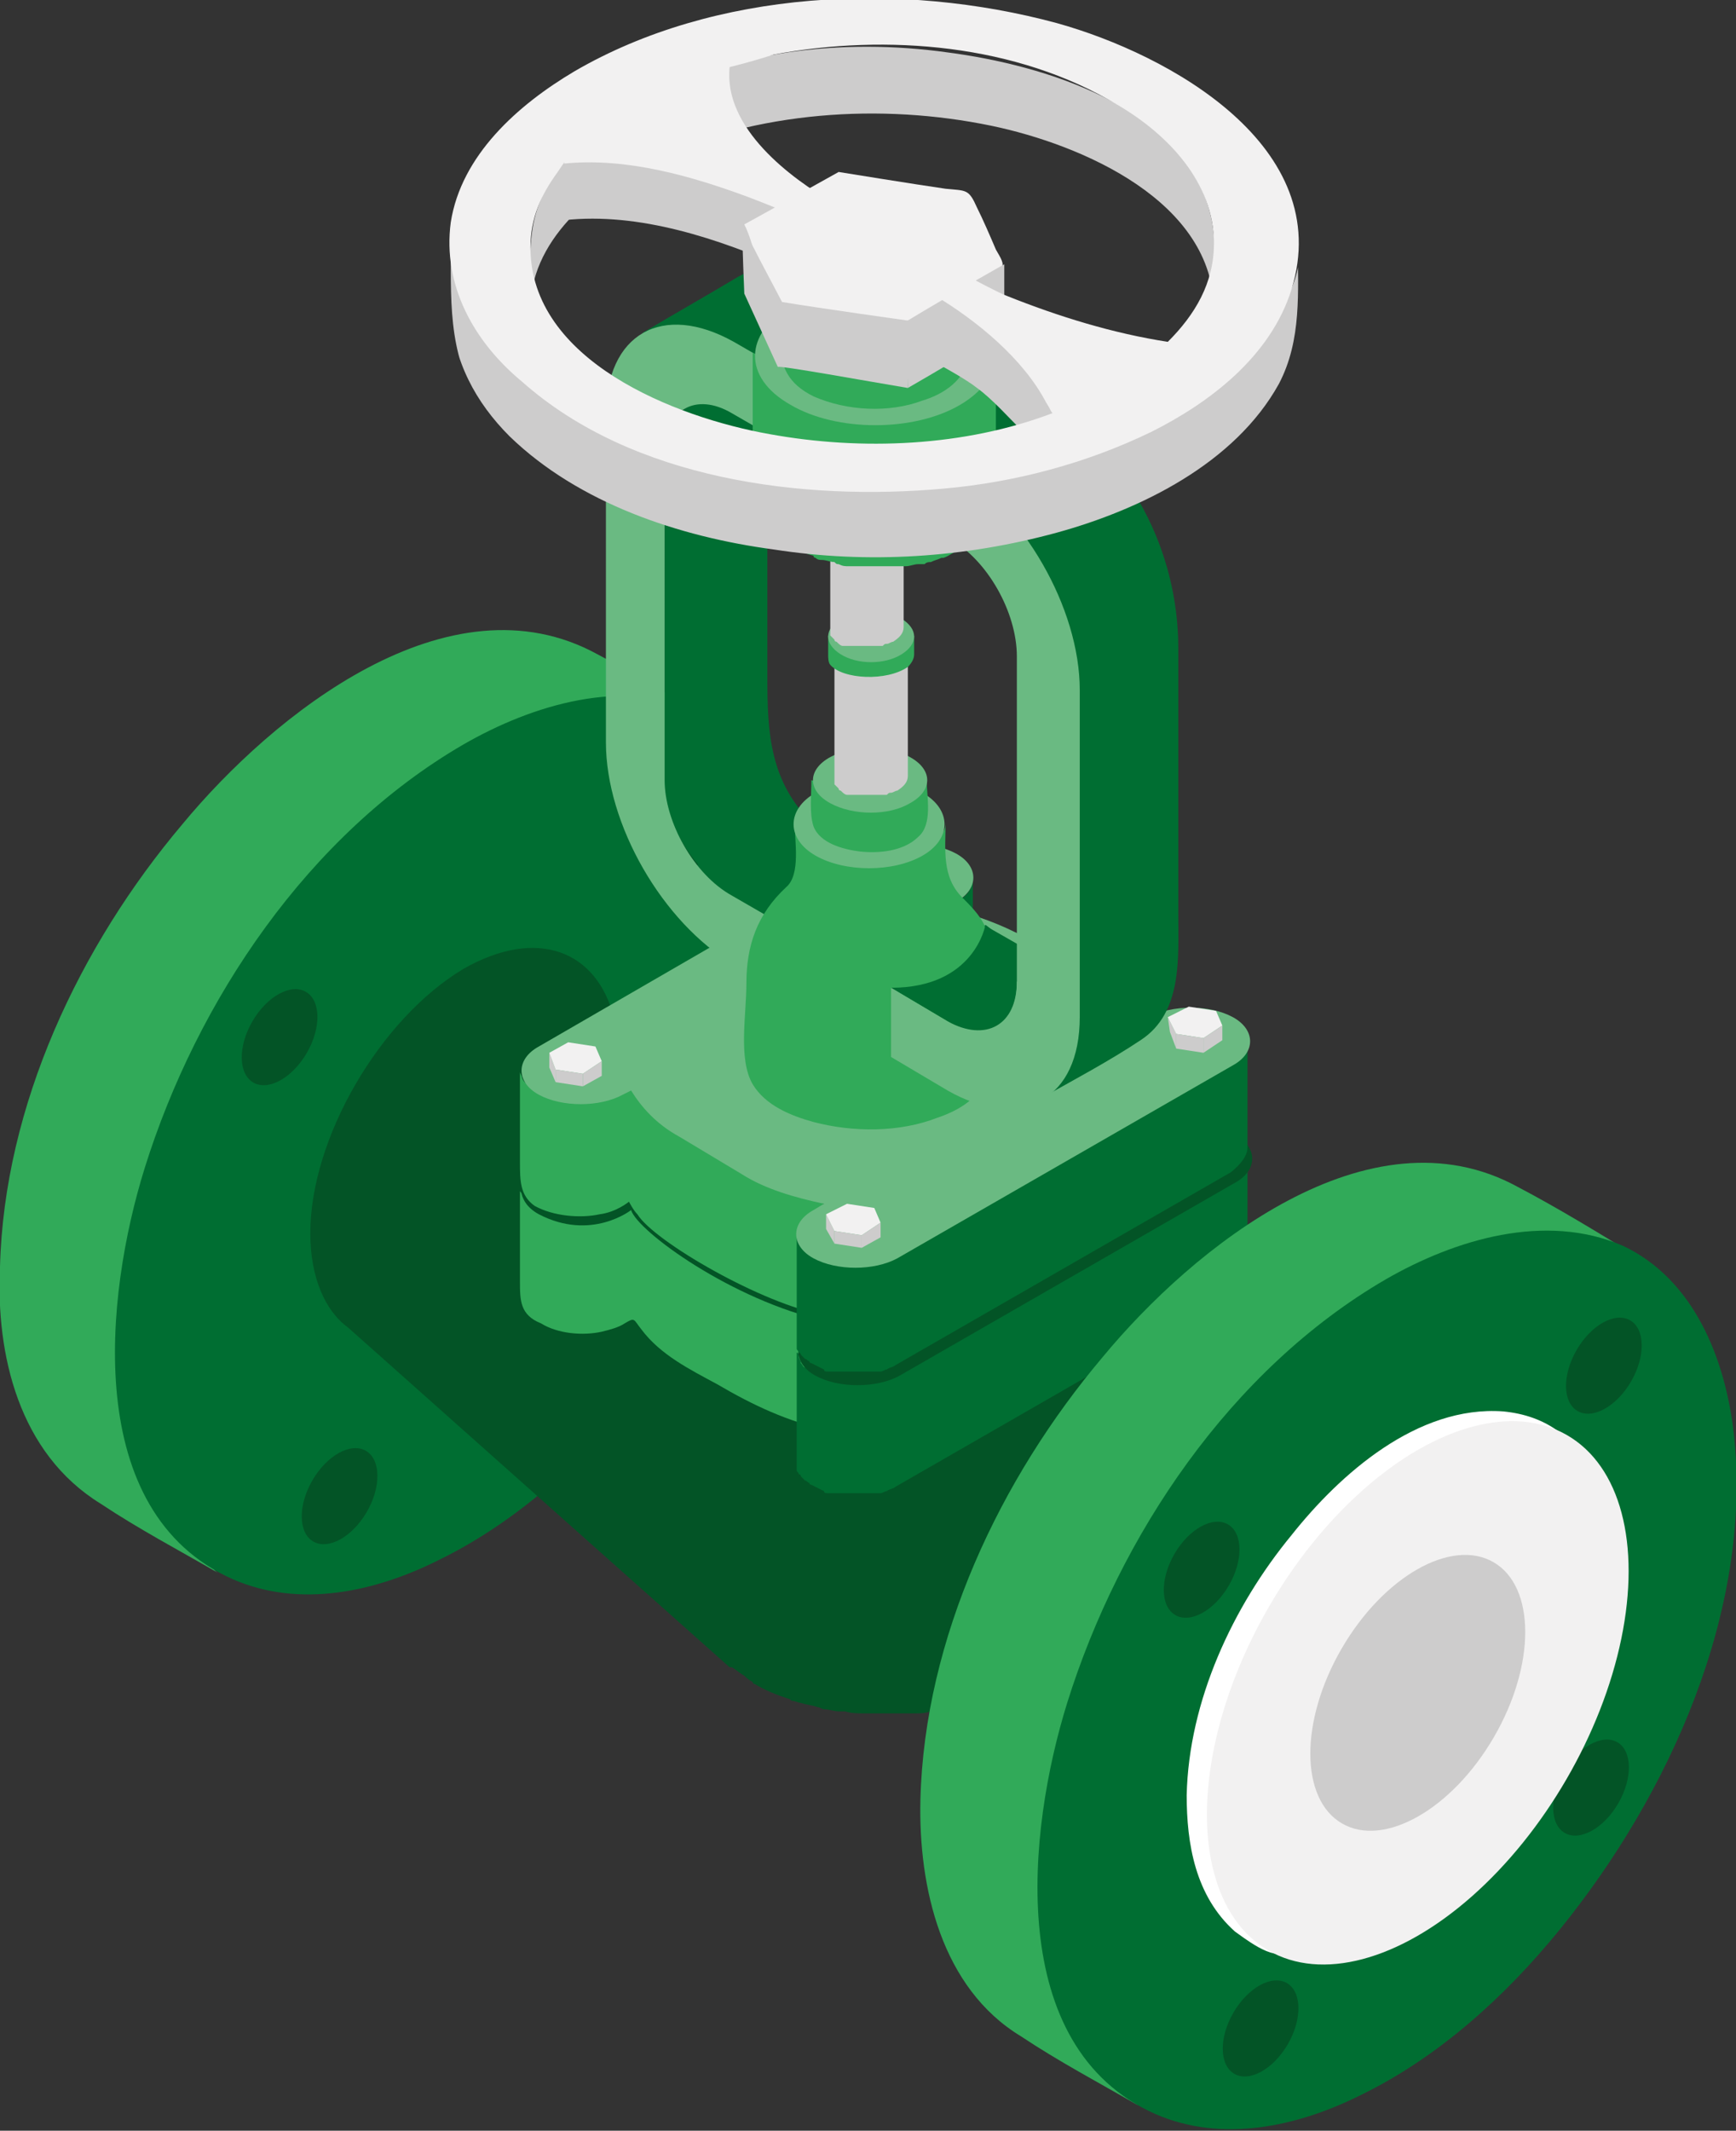 <?xml version="1.0" encoding="utf-8"?>
<!-- Generator: Adobe Illustrator 23.0.4, SVG Export Plug-In . SVG Version: 6.00 Build 0)  -->
<svg version="1.1" id="Capa_1" xmlns="http://www.w3.org/2000/svg" xmlns:xlink="http://www.w3.org/1999/xlink" x="0px" y="0px"
	 viewBox="0 0 82.8 101.6" style="enable-background:new 0 0 82.8 101.6;" xml:space="preserve">
<rect x="0" y="0" width="82.8" height="101.6" fill="#333333" stroke="none"/>
<style type="text/css">
	.st0{enable-background:new    ;}
	.st1{fill:#31AA59;}
	.st2{fill:#006E32;}
	.st3{fill:#035426;}
	.st4{fill:#6ABA82;}
	.st5{fill:#CDCCCC;}
	.st6{fill:#F2F1F1;}
	.st7{clip-path:url(#SVGID_2_);fill:#CDCCCC;}
	.st8{clip-path:url(#SVGID_4_);enable-background:new    ;}
	.st9{fill:#6B6A6A;}
	.st10{fill:#6E6D6D;}
	.st11{fill:#FFFFFF;}
</style>
<g>
	<g>
		<g>
			<g>
				<g class="st0">
					<path class="st1" d="M4.8,71.7c1.8,1.2,3.7,2.2,5.6,3.3C6.5,72.8,30.6,32.4,34,34.4c-1.8-1.1-3.6-2.2-5.5-3.2
						c-7.1-3.9-15.5,2.9-19.8,8.1C3.8,45.1,0.2,52.7,0,60.4C-0.2,64.6,0.9,69.3,4.8,71.7z"/>
					<g>
						<path class="st2" d="M33.4,33.9c3.4,1.6,4.9,5.4,5.3,9c0.9,8.4-3.1,17.2-8.3,23.6c-2.6,3.2-5.8,6.1-9.5,7.9
							c-3,1.5-6.6,2.3-9.8,0.9C3.9,72.1,5,61.8,6.9,55.7c2.5-8,7.8-15.9,15.2-20.2C25.4,33.6,29.7,32.3,33.4,33.9z"/>
					</g>
				</g>
			</g>
			<g>
				
					<ellipse transform="matrix(0.502 -0.865 0.865 0.502 -18.124 47.959)" class="st3" cx="32.6" cy="39.7" rx="2.5" ry="1.5"/>
			</g>
			<g>
				
					<ellipse transform="matrix(0.502 -0.865 0.865 0.502 -36.159 36.111)" class="st3" cx="13.3" cy="49.5" rx="2.5" ry="1.5"/>
			</g>
			<g>
				
					<ellipse transform="matrix(0.502 -0.865 0.865 0.502 -35.92 57.367)" class="st3" cx="31.9" cy="59.9" rx="2.5" ry="1.5"/>
			</g>
			<g>
				
					<ellipse transform="matrix(0.502 -0.865 0.865 0.502 -53.697 49.512)" class="st3" cx="16.2" cy="71.4" rx="2.5" ry="1.5"/>
			</g>
		</g>
		<path class="st3" d="M14.8,58.8c0,2.1,0.7,3.7,1.8,4.5l18.2,16.2c0.1,0,0.1,0,0.1,0c0.2,0.1,0.4,0.3,0.6,0.4
			c0.1,0.1,0.2,0.2,0.4,0.3c0,0.1,0.1,0.1,0.1,0.1c0.5,0.3,1,0.5,1.6,0.7c0.1,0,0.1,0.1,0.2,0.1c0.1,0,0.3,0.1,0.4,0.1
			c0.3,0.1,0.5,0.1,0.8,0.2c0.1,0,0.2,0.1,0.3,0.1c0.2,0,0.5,0.1,0.7,0.1c0,0,0.1,0,0.2,0h0.1c0.3,0.1,0.6,0.1,0.9,0.1
			c0.2,0,0.3,0,0.4,0c0.1,0,0.1,0,0.2,0c0,0,0.1,0,0.2,0c0.3,0,0.5,0,0.8,0c0.1,0,0.2,0,0.3,0c0.1,0,0.1,0,0.2,0s0.2,0,0.3,0
			c0.3,0,0.5,0,0.8-0.1c0.1-0.1,0.1-0.1,0.2-0.1c0-0.1,0.1-0.1,0.2-0.1c0.1,0,0.3-0.1,0.4-0.1c0.2,0,0.5-0.1,0.7-0.2
			C46,81,46,81,46.1,81s0.1,0,0.1,0c0.4-0.2,0.8-0.4,1.2-0.6c1.6-0.9,2.4-2.1,2.4-3.3V59.6l0,0c0-1.2-0.8-2.4-2.4-3.3
			c-3.2-1.8-8.3-1.8-11.5,0c-0.4,0.3-0.8,0.5-1.1,0.8l-5.5-8.5c-0.8-3.3-3.7-4.4-7.2-2.4C18.1,48.6,14.8,54.3,14.8,58.8z"/>
		<path class="st3" d="M42.2,72.3L42.2,72.3l17.6,16.3c1.3,2.2,4,2.8,7.1,1c4.3-2.5,7.8-8.5,7.8-13.4c0-2.6-1-4.4-2.6-5.1l0,0H72
			c-0.3-0.2-0.6-0.2-0.9-0.3l-23.5-7.2l0,0c-0.7-0.5-1.7-0.5-2.8,0.1c-2,1.2-3.7,4-3.7,6.3C41.1,71.2,41.5,72,42.2,72.3z"/>
		<g>
			<g>
				<g class="st0">
					<path class="st2" d="M45.1,48.9v5.3l0.5-0.3c0.5-0.4,0.8-0.8,0.8-1.2v-5.3c0,0.5-0.2,0.9-0.8,1.2L45.1,48.9z"/>
					<path class="st1" d="M24.8,56.8c0,1.4,0,2.9,0,4.3c0,0.9,0,1.6,1,2c0.8,0.5,2,0.6,2.9,0.4c0.4-0.1,0.8-0.2,1.1-0.4
						c0.5-0.3,0.4-0.2,0.8,0.3c0.9,1.2,2.3,1.9,3.6,2.6c1.7,1,3.4,1.8,5.3,2.2c0-1.4,0-2.9,0-4.3c0-0.2,0.1-0.7,0-0.9
						c-0.1-0.3,0.5-2.2,0.1-2.3c-1.1-0.3-2-0.2-3-0.8c-1.4-0.8-3.3-2-4.4-3.2c-0.2-0.2-3.5-1-4.1-1c-1,0.1-2.8,2.4-3.2,1.3
						C24.9,56.9,24.8,56.8,24.8,56.8z"/>
					<path class="st2" d="M38,64.5v5.3l0,0c0,0.1,0,0.1,0,0.2v0.1l0,0l0,0c0,0.1,0.1,0.1,0.1,0.2c0.1,0,0.1,0.1,0.1,0.1l0,0l0,0
						c0.1,0.1,0.1,0.1,0.2,0.2l0,0c0.1,0,0.1,0.1,0.2,0.1c0,0,0,0.1,0.1,0.1l0,0c0.2,0.1,0.4,0.2,0.6,0.3c0,0.1,0.1,0.1,0.2,0.1h0.1
						c0.1,0,0.1,0,0.2,0c0.2,0,0.3,0,0.4,0s0.2,0,0.3,0c0.1,0,0.1,0,0.2,0l0,0h0.1c0.1,0,0.2,0,0.3,0s0.2,0,0.3,0s0.2,0,0.3,0h0.1
						l0,0c0.1,0,0.1,0,0.2,0s0.2-0.1,0.3-0.1c0.1-0.1,0.3-0.1,0.4-0.2l16-9.2c0.5-0.4,0.8-0.8,0.8-1.2v-5.3c0,0.2-0.1,0.4-0.2,0.6
						c-0.1,0.2-0.3,0.3-0.6,0.5l-16,9.2c-0.3,0.2-0.6,0.3-0.9,0.4l0,0c-0.3,0.1-0.7,0.1-1,0.1l0,0c-0.3,0-0.6,0-1-0.3h-0.1
						c-0.4,0-0.6-0.2-0.9-0.3c-0.1,0-0.1-0.1-0.2-0.1c-0.1,0-0.1,0-0.2-0.1c-0.1,0-0.1-0.1-0.2-0.2l0,0c0-0.1-0.1-0.2-0.1-0.3l0,0
						C38.1,64.6,38.1,64.5,38,64.5z"/>
					<g>
						<path class="st3" d="M41.7,46.3c1.1-0.6,2.9-0.6,4,0s1.1,1.7,0,2.3l-0.5,0.3c1.4,0.3,2.7,0.8,3.8,1.4l3,1.8
							c1.2,0.7,1.9,1.5,2.4,2.3l0.5-0.3c1.1-0.6,2.9-0.6,4,0c1.1,0.6,1.1,1.7,0,2.3l-16,9.2c-1.1,0.6-2.9,0.6-4,0
							c-1.1-0.6-1.1-1.7,0-2.3l0.5-0.3c-4.5-1-9-4.3-9.3-5.3c0,0-1.9,1.5-4.4,0.2c-1.1-0.6-1.1-1.7,0-2.3L41.7,46.3z"/>
					</g>
				</g>
				<g class="st0">
					<path class="st2" d="M45.1,43.3v5.3l0.5-0.3c0.5-0.4,0.8-0.8,0.8-1.2v-5.3c0,0.5-0.2,0.9-0.8,1.2L45.1,43.3z"/>
					<path class="st1" d="M24.8,51.1c0,1.4,0,2.9,0,4.3c0,0.9,0,1.6,0.7,2.1c0.9,0.5,2.2,0.6,3.1,0.4c0.8-0.1,1.4-0.6,1.4-0.6
						s0.2,0.4,0.4,0.6c0.8,1.3,6,4.3,8.9,4.8c0-1.4,0-2.9,0-4.3c0-0.2,0.1-0.7,0-0.9c-0.1-0.3-0.3-1.2-0.7-1.3
						c-1-0.3-5.7-4.2-6.7-4.8c-1.4-0.8-1.8-0.1-2.4-0.1c-1,0.1-4.2,1.2-4.6,0.1C24.9,51.3,24.8,51.2,24.8,51.1z"/>
					<path class="st2" d="M38,58.7V64l0,0c0,0.1,0,0.1,0,0.2v0.1l0,0l0,0c0,0.1,0.1,0.1,0.1,0.2c0.1,0,0.1,0.1,0.1,0.1l0,0l0,0
						c0.1,0.1,0.1,0.1,0.2,0.2l0,0c0.1,0,0.1,0.1,0.2,0.1c0,0,0,0.1,0.1,0.1l0,0c0.2,0.1,0.4,0.2,0.6,0.3c0,0.1,0.1,0.1,0.2,0.1h0.1
						c0.1,0,0.1,0,0.2,0c0.2,0,0.3,0,0.4,0s0.2,0,0.3,0c0.1,0,0.1,0,0.2,0l0,0h0.1c0.1,0,0.2,0,0.3,0s0.2,0,0.3,0s0.2,0,0.3,0h0.1
						l0,0c0.1,0,0.1,0,0.2,0s0.2-0.1,0.3-0.1c0.1-0.1,0.3-0.1,0.4-0.2l16-9.2c0.5-0.4,0.8-0.8,0.8-1.2v-5.3c0,0.2-0.1,0.4-0.2,0.6
						c-0.1,0.2-0.3,0.3-0.6,0.5l-16,9.2c-0.3,0.2-0.6,0.3-0.9,0.4l0,0c-0.3,0.1-0.7,0.1-1,0.1l0,0c-0.4,0-0.7,0-1-0.1h-0.1
						c-0.4,0-0.6-0.2-0.9-0.3c-0.1,0-0.1-0.1-0.2-0.1c-0.1,0-0.1,0-0.2-0.1c-0.1,0-0.1-0.1-0.2-0.2l0,0c0-0.1-0.1-0.2-0.1-0.3l0,0
						C38.1,59,38.1,58.9,38,58.7z"/>
					<g>
						<path class="st4" d="M41.6,40.7c1.1-0.6,2.9-0.6,4,0s1.1,1.7,0,2.3l-0.5,0.3c1.4,0.3,2.7,0.8,3.8,1.4l3,1.8
							c1.2,0.7,1.9,1.5,2.4,2.3l0.5-0.3c1.1-0.6,2.9-0.6,4,0c1.1,0.6,1.1,1.7,0,2.3l-16,9.2c-1.1,0.6-2.9,0.6-4,0s-1.1-1.7,0-2.3
							l0.5-0.3c-1.4-0.3-2.8-0.7-3.9-1.4l-3-1.8c-1.1-0.6-1.8-1.4-2.3-2.2l-0.4,0.2c-1.1,0.6-2.9,0.6-4,0s-1.1-1.7,0-2.3L41.6,40.7z
							"/>
					</g>
				</g>
				<g>
					<g class="st0">
						<g>
							<polygon class="st5" points="39.8,58.7 39.8,59.3 39.4,58.6 39.4,57.9 							"/>
						</g>
						<g>
							<polygon class="st6" points="40.4,57.4 41.7,57.6 42,58.3 41.1,58.9 39.8,58.7 39.4,57.9 							"/>
						</g>
						<g>
							<polygon class="st5" points="41.1,58.9 41.1,59.5 39.8,59.3 39.8,58.7 							"/>
						</g>
						<g>
							<polygon class="st5" points="42,58.3 42,59 41.1,59.5 41.1,58.9 							"/>
						</g>
					</g>
				</g>
				<g>
					<g class="st0">
						<g>
							<polygon class="st5" points="26.5,51 26.5,51.6 26.2,50.9 26.2,50.2 							"/>
						</g>
						<g>
							<polygon class="st6" points="27.1,49.7 28.4,49.9 28.7,50.6 27.8,51.2 26.5,51 26.2,50.2 							"/>
						</g>
						<g>
							<polygon class="st5" points="27.8,51.2 27.8,51.8 26.5,51.6 26.5,51 							"/>
						</g>
						<g>
							<polygon class="st5" points="28.7,50.6 28.7,51.3 27.8,51.8 27.8,51.2 							"/>
						</g>
					</g>
				</g>
				<g>
					<g class="st0">
						<g>
							<polygon class="st5" points="56.1,49.3 56.1,50 55.8,49.2 55.7,48.5 							"/>
						</g>
						<g>
							<polygon class="st6" points="56.7,48 58,48.2 58.3,48.9 57.4,49.5 56.1,49.3 55.7,48.5 							"/>
						</g>
						<g>
							<polygon class="st5" points="57.4,49.5 57.4,50.2 56.1,50 56.1,49.3 							"/>
						</g>
						<g>
							<polygon class="st5" points="58.3,48.9 58.3,49.6 57.4,50.2 57.4,49.5 							"/>
						</g>
					</g>
				</g>
				<g>
					<g class="st0">
						<g>
							<polygon class="st5" points="42.8,41.6 42.8,42.2 42.5,41.5 42.5,40.8 							"/>
						</g>
						<g>
							<polygon class="st6" points="43.4,40.3 44.7,40.5 45.1,41.2 44.1,41.8 42.8,41.6 42.5,40.8 							"/>
						</g>
						<g>
							<polygon class="st5" points="44.1,41.8 44.1,42.4 42.8,42.2 42.8,41.6 							"/>
						</g>
						<g>
							<polygon class="st5" points="45.1,41.2 45.1,41.9 44.1,42.4 44.1,41.8 							"/>
						</g>
					</g>
				</g>
			</g>
			<g>
				<g class="st0">
					<path class="st2" d="M48.9,26.6c1.2,1.9,3,24.4,0.7,25.8c1.6-0.9,3.3-1.8,4.8-2.8c2-1.3,1.8-3.9,1.8-6c0-4.3,0-8.5,0-12.7
						c0-4.6-2.3-9.2-6.4-11.6c-3.3-1.9-6.6-3.8-9.9-5.7c-1.5-0.8-3.1-1.3-4.7-0.4c-1.5,0.9-3.1,1.8-4.6,2.7
						C31.7,15.3,47,23.7,48.9,26.6z"/>
					<path class="st2" d="M35.4,43c3.2,1.8,6.4,3.7,9.6,5.5c1.1,0.6,2,0.9,3.1,0.3c1.5-0.9,2.9-1.7,4.4-2.6
						c-1.1,0.6-2.3-0.3-3.3-0.8c-1.4-0.8-2.8-1.6-4.2-2.4c-1.3-0.7-2.6-1.5-3.9-2.2c-0.8-0.4-1.6-0.9-2.3-1.5c-2.1-2-2.2-4.4-2.2-7
						c0-3.1,0-6.1,0-9.1c0-1.2,0-2.4,0-3.6c0-1.1-0.1-2.3,0.9-2.9c-1.6,0.9-3.2,1.7-4.7,2.7c-1.2,0.7-1.1,2.1-1.1,3.3
						c0,1.8,0,3.6,0,5.4c0,2.1,0,4.2,0,6.3c0,1.1-0.1,2.3,0,3.4C32,39.9,33.4,41.8,35.4,43z"/>
					<g>
						<path class="st4" d="M45.4,22.3c3.4,2,6.1,6.7,6.1,10.6v15.6c0,3.9-2.7,5.4-6.1,3.5L35,46c-3.4-2-6.1-6.7-6.1-10.6V19.8
							c0-3.9,2.7-5.4,6.1-3.5L45.4,22.3z M31.7,37.2c0,2,1.4,4.5,3.2,5.5l10.4,6c1.7,1.1,3.2,0.2,3.2-1.8V31.3
							c0-2.1-1.4-4.6-3.2-5.6l-10.4-6c-1.7-1-3.2-0.2-3.2,1.9V37.2"/>
					</g>
				</g>
				<g>
					<path class="st1" d="M35.9,51.7c0.6,1,1.8,1.5,2.9,1.8c1.9,0.5,4.1,0.5,5.9-0.2c0.9-0.3,1.8-0.8,2.3-1.7
						c0.7-1.1,0.4-2.7,0.4-3.9c0-1.1,0.1-2.1-0.3-3.2c-0.2-0.7-0.7-1.2-1.2-1.7c-1-1-0.8-2.3-0.8-3.6c0,1.4-1.9,0.4-3.8,0.3
						c-1.7,0-3.4,1.1-3.4-0.3c0,0.9,0.3,2.5-0.4,3.1c-1.4,1.3-1.9,2.8-1.9,4.6C35.6,48.4,35.2,50.5,35.9,51.7z"/>
					<g>
						<path class="st4" d="M44,37.8c1.4,0.8,1.4,2.2,0,3s-3.7,0.8-5.1,0s-1.4-2.2,0-3C40.4,36.9,42.7,36.9,44,37.8z"/>
					</g>
				</g>
				<path class="st2" d="M48.1,46c0.2,1.6,0,2.5-0.4,2.9c-0.7,0.7-2,0.1-2,0.1l-3.2-1.9c4,0,4.5-3,4.5-3S48,44.7,48.1,46z"/>
				<g>
					<g class="st0">
						<path class="st1" d="M38.7,37.2c0,0.7-0.1,1.6,0.1,2.2c0.3,0.8,1.4,1.1,2.2,1.2c0.9,0.1,2.1,0,2.8-0.7
							c0.7-0.6,0.4-1.9,0.4-2.7C44.2,37.6,38.8,37.3,38.7,37.2z"/>
						<g>
							<path class="st4" d="M43.4,36.1c1.1,0.6,1.1,1.6,0,2.2c-1,0.6-2.7,0.6-3.8,0c-1.1-0.6-1.1-1.6,0-2.2
								C40.7,35.5,42.4,35.5,43.4,36.1z"/>
						</g>
					</g>
				</g>
				<path class="st5" d="M39.8,31.3v5.8l0,0v0.1c0,0.1,0,0.1,0,0.1l0,0l0,0v0.1l0,0l0,0l0,0l0.1,0.1l0,0l0.1,0.1
					c0,0.1,0.1,0.1,0.1,0.1l0,0c0.1,0.1,0.2,0.2,0.3,0.2l0,0h0.1c0.1,0,0.1,0,0.2,0s0.1,0,0.1,0c0.1,0,0.1,0,0.2,0s0.1,0,0.1,0l0,0
					c0.1,0,0.1,0,0.2,0h0.1l0,0c0.1,0,0.1,0,0.1,0c0.1,0,0.1,0,0.2,0s0.1,0,0.1,0l0,0c0.1,0,0.1,0,0.1,0c0.1,0,0.1,0,0.2,0l0,0
					c0.1,0,0.1,0,0.1,0h0.1c0.1-0.1,0.1-0.1,0.2-0.1l0,0l0,0c0.1,0,0.2-0.1,0.3-0.1c0.3-0.2,0.5-0.4,0.5-0.7v-5.8l0,0
					c0-0.2-0.2-0.5-0.5-0.7c-0.7-0.4-1.8-0.4-2.5,0C39.9,30.7,39.7,31,39.8,31.3C39.8,31.3,39.8,31.3,39.8,31.3z"/>
				<g>
					<g class="st0">
						<path class="st1" d="M39.5,30.3v1c0,0,0,0.3,0.1,0.4c0.6,0.7,2.7,0.8,3.7,0.1c0.2-0.2,0.3-0.4,0.3-0.6v-0.9
							C43.6,30.6,39.6,30.4,39.5,30.3z"/>
						<g>
							<path class="st4" d="M43,29.5c0.8,0.5,0.8,1.2,0,1.7c-0.8,0.5-2.1,0.5-2.9,0s-0.8-1.2,0-1.7S42.2,29,43,29.5z"/>
						</g>
					</g>
				</g>
				<g>
					<g class="st0">
						<path class="st5" d="M39.6,24.2V30l0,0v0.1c0,0.1,0,0.1,0,0.1l0,0l0,0v0.1l0,0l0,0l0,0l0.1,0.1l0,0l0.1,0.1
							c0,0.1,0.1,0.1,0.1,0.1l0,0c0.1,0.1,0.2,0.2,0.3,0.2l0,0h0.1c0.1,0,0.1,0,0.2,0s0.1,0,0.1,0c0.1,0,0.1,0,0.2,0s0.1,0,0.1,0
							l0,0c0.1,0,0.1,0,0.2,0h0.1l0,0c0.1,0,0.1,0,0.1,0c0.1,0,0.1,0,0.2,0s0.1,0,0.1,0l0,0c0.1,0,0.1,0,0.1,0c0.1,0,0.1,0,0.2,0
							l0,0c0.1,0,0.1,0,0.1,0h0.1c0.1-0.1,0.1-0.1,0.2-0.1l0,0l0,0c0.1,0,0.2-0.1,0.3-0.1c0.3-0.2,0.5-0.4,0.5-0.7v-5.8
							c0,0.2-0.2,0.5-0.5,0.7c-0.1,0-0.2,0.1-0.3,0.1l0,0c0,0.1-0.1,0.1-0.2,0.1S42,25,42,25c-0.1,0-0.2,0-0.3,0l0,0
							c-0.1,0-0.2,0-0.3,0l0,0c-0.1,0-0.2,0-0.3,0S41,25,41,25c-0.1,0-0.1,0-0.2,0c-0.1,0-0.1,0-0.2,0h-0.1
							c-0.1-0.1-0.2-0.1-0.3-0.2l-0.1-0.1L40,24.6c0-0.1-0.1-0.1-0.1-0.2l0,0c0-0.1-0.1-0.1-0.1-0.2l0,0
							C39.8,24.1,39.8,24.1,39.6,24.2z"/>
						<g>
							<path class="st5" d="M42.8,23.3c0.7,0.4,0.7,1,0,1.4s-1.8,0.4-2.5,0s-0.7-1,0-1.4S42.1,22.9,42.8,23.3z"/>
						</g>
					</g>
				</g>
				<g>
					<g class="st0">
						<path class="st1" d="M35.9,16.8v6.8c0,0.1,0,0.1,0,0.1c0,0.1,0,0.2,0,0.3c0.1,0.1,0.1,0.1,0.1,0.2s0,0.1,0,0.1
							c0,0.1,0,0.1,0,0.1c0.1,0.1,0.1,0.2,0.2,0.3c0,0.1,0.1,0.1,0.1,0.2c0.1,0,0.1,0.1,0.1,0.1c0.1,0,0.1,0.1,0.1,0.1
							c0.1,0.1,0.3,0.3,0.4,0.4l0,0c0.1,0.1,0.3,0.2,0.4,0.3s0.2,0.1,0.3,0.2c0.1,0,0.1,0,0.1,0c0.3,0.2,0.7,0.4,1.1,0.5
							c0,0.1,0.1,0.1,0.1,0.1c0.1,0.1,0.2,0.1,0.3,0.1c0.2,0,0.4,0.1,0.6,0.1c0.1,0.1,0.1,0.1,0.2,0.1c0.2,0.1,0.3,0.1,0.5,0.1
							c0.1,0,0.1,0,0.2,0s0.1,0,0.1,0c0.2,0,0.4,0,0.6,0c0.1,0,0.2,0,0.3,0c0.1,0,0.1,0,0.2,0c0.1,0,0.1,0,0.2,0c0.2,0,0.4,0,0.6,0
							c0.1,0,0.1,0,0.2,0H43c0.1,0,0.1,0,0.2,0c0.2,0,0.4-0.1,0.6-0.1c0,0,0,0,0.1,0c0.1,0,0.1,0,0.2,0c0.1-0.1,0.2-0.1,0.3-0.1
							c0.2-0.1,0.3-0.1,0.5-0.2H45l0,0c0.3-0.1,0.5-0.3,0.8-0.4c1.1-0.7,1.7-1.5,1.7-2.4V17C47.5,17.8,36,17.2,35.9,16.8z"/>
						<g>
							<path class="st4" d="M45.8,14.6c2.3,1.3,2.2,3.4,0,4.7c-2.2,1.3-5.9,1.3-8.1,0c-2.3-1.3-2.2-3.4,0-4.7
								C39.9,13.3,43.6,13.3,45.8,14.6z"/>
						</g>
					</g>
				</g>
				<g>
					<g class="st0">
						<path class="st1" d="M37.2,11.6c0,1.6,0,3.1,0,4.6c0,1.3,0.4,2.1,1.6,2.7c1.6,0.7,3.6,0.8,5.2,0.2c1-0.3,2.1-1,2.2-2.2
							c0-0.5,0-0.9,0-1.4c0-1.3,0-2.6,0-3.9c0,2-8.4,2.2-8.9,0.5C37.2,12,37.2,11.8,37.2,11.6z"/>
						<g>
							<path class="st4" d="M44.8,9.8c1.8,1,1.8,2.7,0,3.7c-1.7,1-4.6,1-6.3,0c-1.8-1-1.8-2.7,0-3.7S43.1,8.8,44.8,9.8z"/>
						</g>
					</g>
				</g>
				<g>
					<g>
						<g class="st0">
							<path class="st5" d="M25.4,10.9c-0.2,1.3-0.1,2.7-0.1,4c-0.1-3.4,3-5.9,5.8-7.3C36.1,5.3,42,4.9,47.3,6
								c4.3,0.9,10.6,3.6,10.6,8.8c0-1.5,0.2-3.2-0.2-4.7c-1.3-5-7.9-7-12.5-7.6c-5-0.7-10.6-0.1-15,2.5C28,6.3,25.8,8.3,25.4,10.9z
								"/>
							<g class="st0">
								<g>
									<defs>
										<path id="SVGID_1_" d="M28.3,19.4c5.8,3.2,12.7,4.1,19.2,2.9c3.5-0.6,7.6-1.8,10.6-4.5c1.9-1.6,3.9-3.4,3.9-6
											c0,1.1,0,2.3,0,3.4c-0.1,2.2-1.2,4.2-2.8,5.7c-3.1,3-7.5,4.6-11.7,5.3c-4.3,0.7-8.8,0.6-13.1-0.3c-4.1-1-8.6-2.8-11.2-6.2
											c-1.8-2.4-1.7-5-1.7-7.9C21.5,15.6,25,17.6,28.3,19.4z"/>
									</defs>
									<clipPath id="SVGID_2_">
										<use xlink:href="#SVGID_1_"  style="overflow:visible;"/>
									</clipPath>
									<path class="st7" d="M21.5,11.6c0,1.1,0,2.1,0,3.2c0.1,2.4,1.2,4.4,2.8,6c3.3,3.2,8.1,4.8,12.6,5.4
										c4.5,0.7,9.1,0.4,13.5-0.8c4-1.1,8.5-3.3,10.6-7.1c1.1-2.1,0.9-4.4,0.9-6.7c0,3.1-2.6,5.1-5.1,6.8c-5.7,4-13,4.7-19.7,3.8
										c-3.4-0.4-6.5-1.3-9.5-3.1c-2.9-1.7-6-3.7-6.1-7.2C21.5,11.9,21.5,11.8,21.5,11.6z"/>
								</g>
							</g>
						</g>
					</g>
					<g>
						<g class="st0">
							<g class="st0">
								<g>
									<defs>
										<path id="SVGID_3_" d="M34.8,3.2c0,1,0,2,0,3c0-0.9,0-1.9,0-2.8C34.8,3.3,34.8,3.2,34.8,3.2z"/>
									</defs>
									<clipPath id="SVGID_4_">
										<use xlink:href="#SVGID_3_"  style="overflow:visible;"/>
									</clipPath>
									<g class="st8">
										<path class="st9" d="M34.8,3.4c0-0.1,0-0.2,0-0.2c0,1,0,2,0,3C34.8,5.3,34.8,4.3,34.8,3.4"/>
									</g>
								</g>
							</g>
							<path class="st5" d="M38.6,13.3c0-0.5,0-1.1,0-1.6c0-0.3,0.1-0.7,0-1c-0.1-0.4,0-0.1-0.3-0.4c-0.7-0.6-1.8-1.4-2.6-1.7
								S34,7.9,33.2,7.7c-1.9-0.5-3.8-0.2-5.7-0.1c-0.6,0-0.5,0-0.6,0.3s0,0.7,0,1c0,0.5,0,1.1,0,1.6c3.6-0.4,7.4,0.9,10.6,2.3
								C37.8,13,38.2,13.1,38.6,13.3z"/>
							<g>
								<path class="st10" d="M39.9,9.8c0,0.8,0.1,1.6,0,2.4c-0.1,0.4,0,0.2-0.3,0.5c-0.3,0.2-0.8,0.4-1.1,0.6c0-0.9,0-1.9,0-2.8
									C38.9,10.2,39.4,10,39.9,9.8z"/>
							</g>
						</g>
					</g>
					<g>
						<g class="st0">
							<g>
								<path class="st6" d="M40,8.2c0,0,3.7,0.6,5.1,0.8c1,0.1,1.1,0,1.5,0.9c0.3,0.6,0.6,1.3,0.9,2c0.1,0.2,0.4,0.6,0.3,0.8
									c-0.1,0.2-1,0.6-1.2,0.7c-0.6,0.4-1.2,0.7-1.8,1.1c-0.7,0.4-0.9,1.1-1.7,1c-1.4-0.2-3-0.3-4.3-0.5c-0.4-0.1-1.6-0.2-1.6-0.2
									s-0.5-0.5-0.6-0.8c-0.5-1.1-0.6-2.3-1.1-3.3C36.6,10.1,40,8.2,40,8.2z"/>
							</g>
							<path class="st5" d="M35.4,10.7c0,1,0.1,3.3,0.1,3.3s1.1,2.4,1.6,3.5c0-0.1,4.4,0.7,6.2,1c0-0.9,0.1-3.2,0.1-3.2
								s-4.3-0.6-6.1-0.9C37.1,14,35.9,11.8,35.4,10.7z"/>
							<g>
								<path class="st5" d="M47.9,12.6c0,0.8,0,1.6,0,2.4c0,0.7,0.1,0.8-0.5,1.1c-1.4,0.8-2.7,1.6-4.1,2.4c0-1.1-0.2-2-0.2-3.1
									C44.6,14.5,46.3,13.5,47.9,12.6z"/>
							</g>
						</g>
					</g>
					<g>
						<g class="st0">
							<g>
								<path class="st5" d="M50.7,19.9c-0.6-2.3-3.7-4.4-5.7-5.5c0,0.8,0,3.1,0,3.1s1.1,0.6,1.6,1c0.7,0.5,1.6,1.5,2.2,2.1
									C48.9,20.8,50.4,19.9,50.7,19.9z"/>
							</g>
							<path class="st6" d="M24.9,18.2c5.3,4.7,13.4,5.7,20.1,5.1c3.4-0.3,6.8-1.2,9.9-2.7c2.8-1.4,5.7-3.6,6.7-6.8
								C63.7,7,55.8,2.6,50.4,1.1c-7.4-2-16.3-1.6-23,2.3c-2.7,1.6-5.4,4-5.9,7.2C21.1,13.6,22.6,16.3,24.9,18.2z M25.3,11.8
								c0-1.4,0.5-2.5,1.3-3.6c0.2-0.3,0.4-0.6,0.3-0.4c3-0.3,6.1,0.6,8.8,1.6c0.8,0.3,2.5,1,2.5,1s1.1-0.4,1.6-0.7
								c-2.1-1.2-5.3-3.6-5-6.5l0,0c0.8-0.2,1.5-0.4,2.1-0.6c5.4-1,11.6-0.5,16.4,2.4c2.4,1.4,4.6,3.7,4.6,6.6
								c0,1.9-0.9,3.4-2.2,4.7c-2.6-0.4-5.2-1.2-7.7-2.2c-0.3-0.1-1.8-0.9-1.8-0.9s-1.2,0.7-1.6,0.9c2,1.2,4.2,3,5.3,5.1
								c0.2,0.3,0.2,0.4,0.3,0.5c-4.2,1.6-9.1,1.8-13.5,1C32.2,19.9,25.3,17.2,25.3,11.8z"/>
						</g>
					</g>
				</g>
				<path class="st4" d="M42.5,50.4l2.7,1.6c3.3,1.9,6.1,0.4,6.1-3.5l-2.8-1.7c0,2.1-1.5,2.9-3.3,1.9l-2.7-1.6V50.4z"/>
			</g>
		</g>
		<g>
			<g>
				<g class="st0">
					<path class="st1" d="M48.7,97.1c1.8,1.2,3.7,2.2,5.6,3.3c-3.9-2.2,20.2-42.6,23.6-40.6c-1.8-1.1-3.6-2.2-5.5-3.2
						c-7.1-3.9-15.5,2.9-19.8,8.1c-4.9,5.8-8.5,13.4-8.7,21.1C43.8,90,44.9,94.8,48.7,97.1z"/>
					<g>
						<path class="st2" d="M77.4,59.4c3.4,1.6,4.9,5.4,5.3,9c0.9,8.4-3.1,17.2-8.3,23.6c-2.6,3.2-5.8,6.1-9.5,7.9
							c-3,1.5-6.6,2.3-9.8,0.9c-7.2-3.2-6.1-13.5-4.2-19.6c2.5-8,7.8-15.9,15.2-20.2C69.4,59.1,73.7,57.8,77.4,59.4z"/>
					</g>
				</g>
			</g>
			<g>
				
					<ellipse transform="matrix(0.502 -0.865 0.865 0.502 -18.303 98.562)" class="st3" cx="76.5" cy="65.2" rx="2.5" ry="1.5"/>
			</g>
			<g>
				
					<ellipse transform="matrix(0.502 -0.865 0.865 0.502 -36.24 86.814)" class="st3" cx="57.3" cy="74.9" rx="2.5" ry="1.5"/>
			</g>
			<g>
				
					<ellipse transform="matrix(0.502 -0.865 0.865 0.502 -36 108.07)" class="st3" cx="75.9" cy="85.3" rx="2.5" ry="1.5"/>
			</g>
			<g>
				
					<ellipse transform="matrix(0.502 -0.865 0.865 0.502 -53.777 100.115)" class="st3" cx="60.1" cy="96.8" rx="2.5" ry="1.5"/>
			</g>
			<g>
				<g class="st0">
					<path class="st11" d="M58.9,92.1c0.3,0.2,1.9,1.5,2.4,0.9c0.1-0.1-0.6-1.4-0.7-1.6c-0.3-0.7-0.4-1.5-0.5-2.2
						c-0.6-5.7,2.4-11.7,6.3-15.7c1.9-2,4.5-3.9,7.4-4.2c0.5,0,1.2,0.2,1.2-0.3c0-0.4-0.3-0.5-0.6-0.7c-0.8-0.6-1.7-0.9-2.7-1
						c-4.1-0.3-7.8,3-10.1,5.9c-2.8,3.4-4.9,7.9-5,12.4C56.6,87.9,57,90.4,58.9,92.1z"/>
					<g>
						
							<ellipse transform="matrix(0.502 -0.865 0.865 0.502 -36.205 98.632)" class="st6" cx="67.6" cy="80.8" rx="14.2" ry="8.2"/>
					</g>
					<g>
						
							<ellipse transform="matrix(0.502 -0.865 0.865 0.502 -36.205 98.632)" class="st5" cx="67.6" cy="80.8" rx="7.2" ry="4.2"/>
					</g>
				</g>
			</g>
		</g>
	</g>
</g>
</svg>
